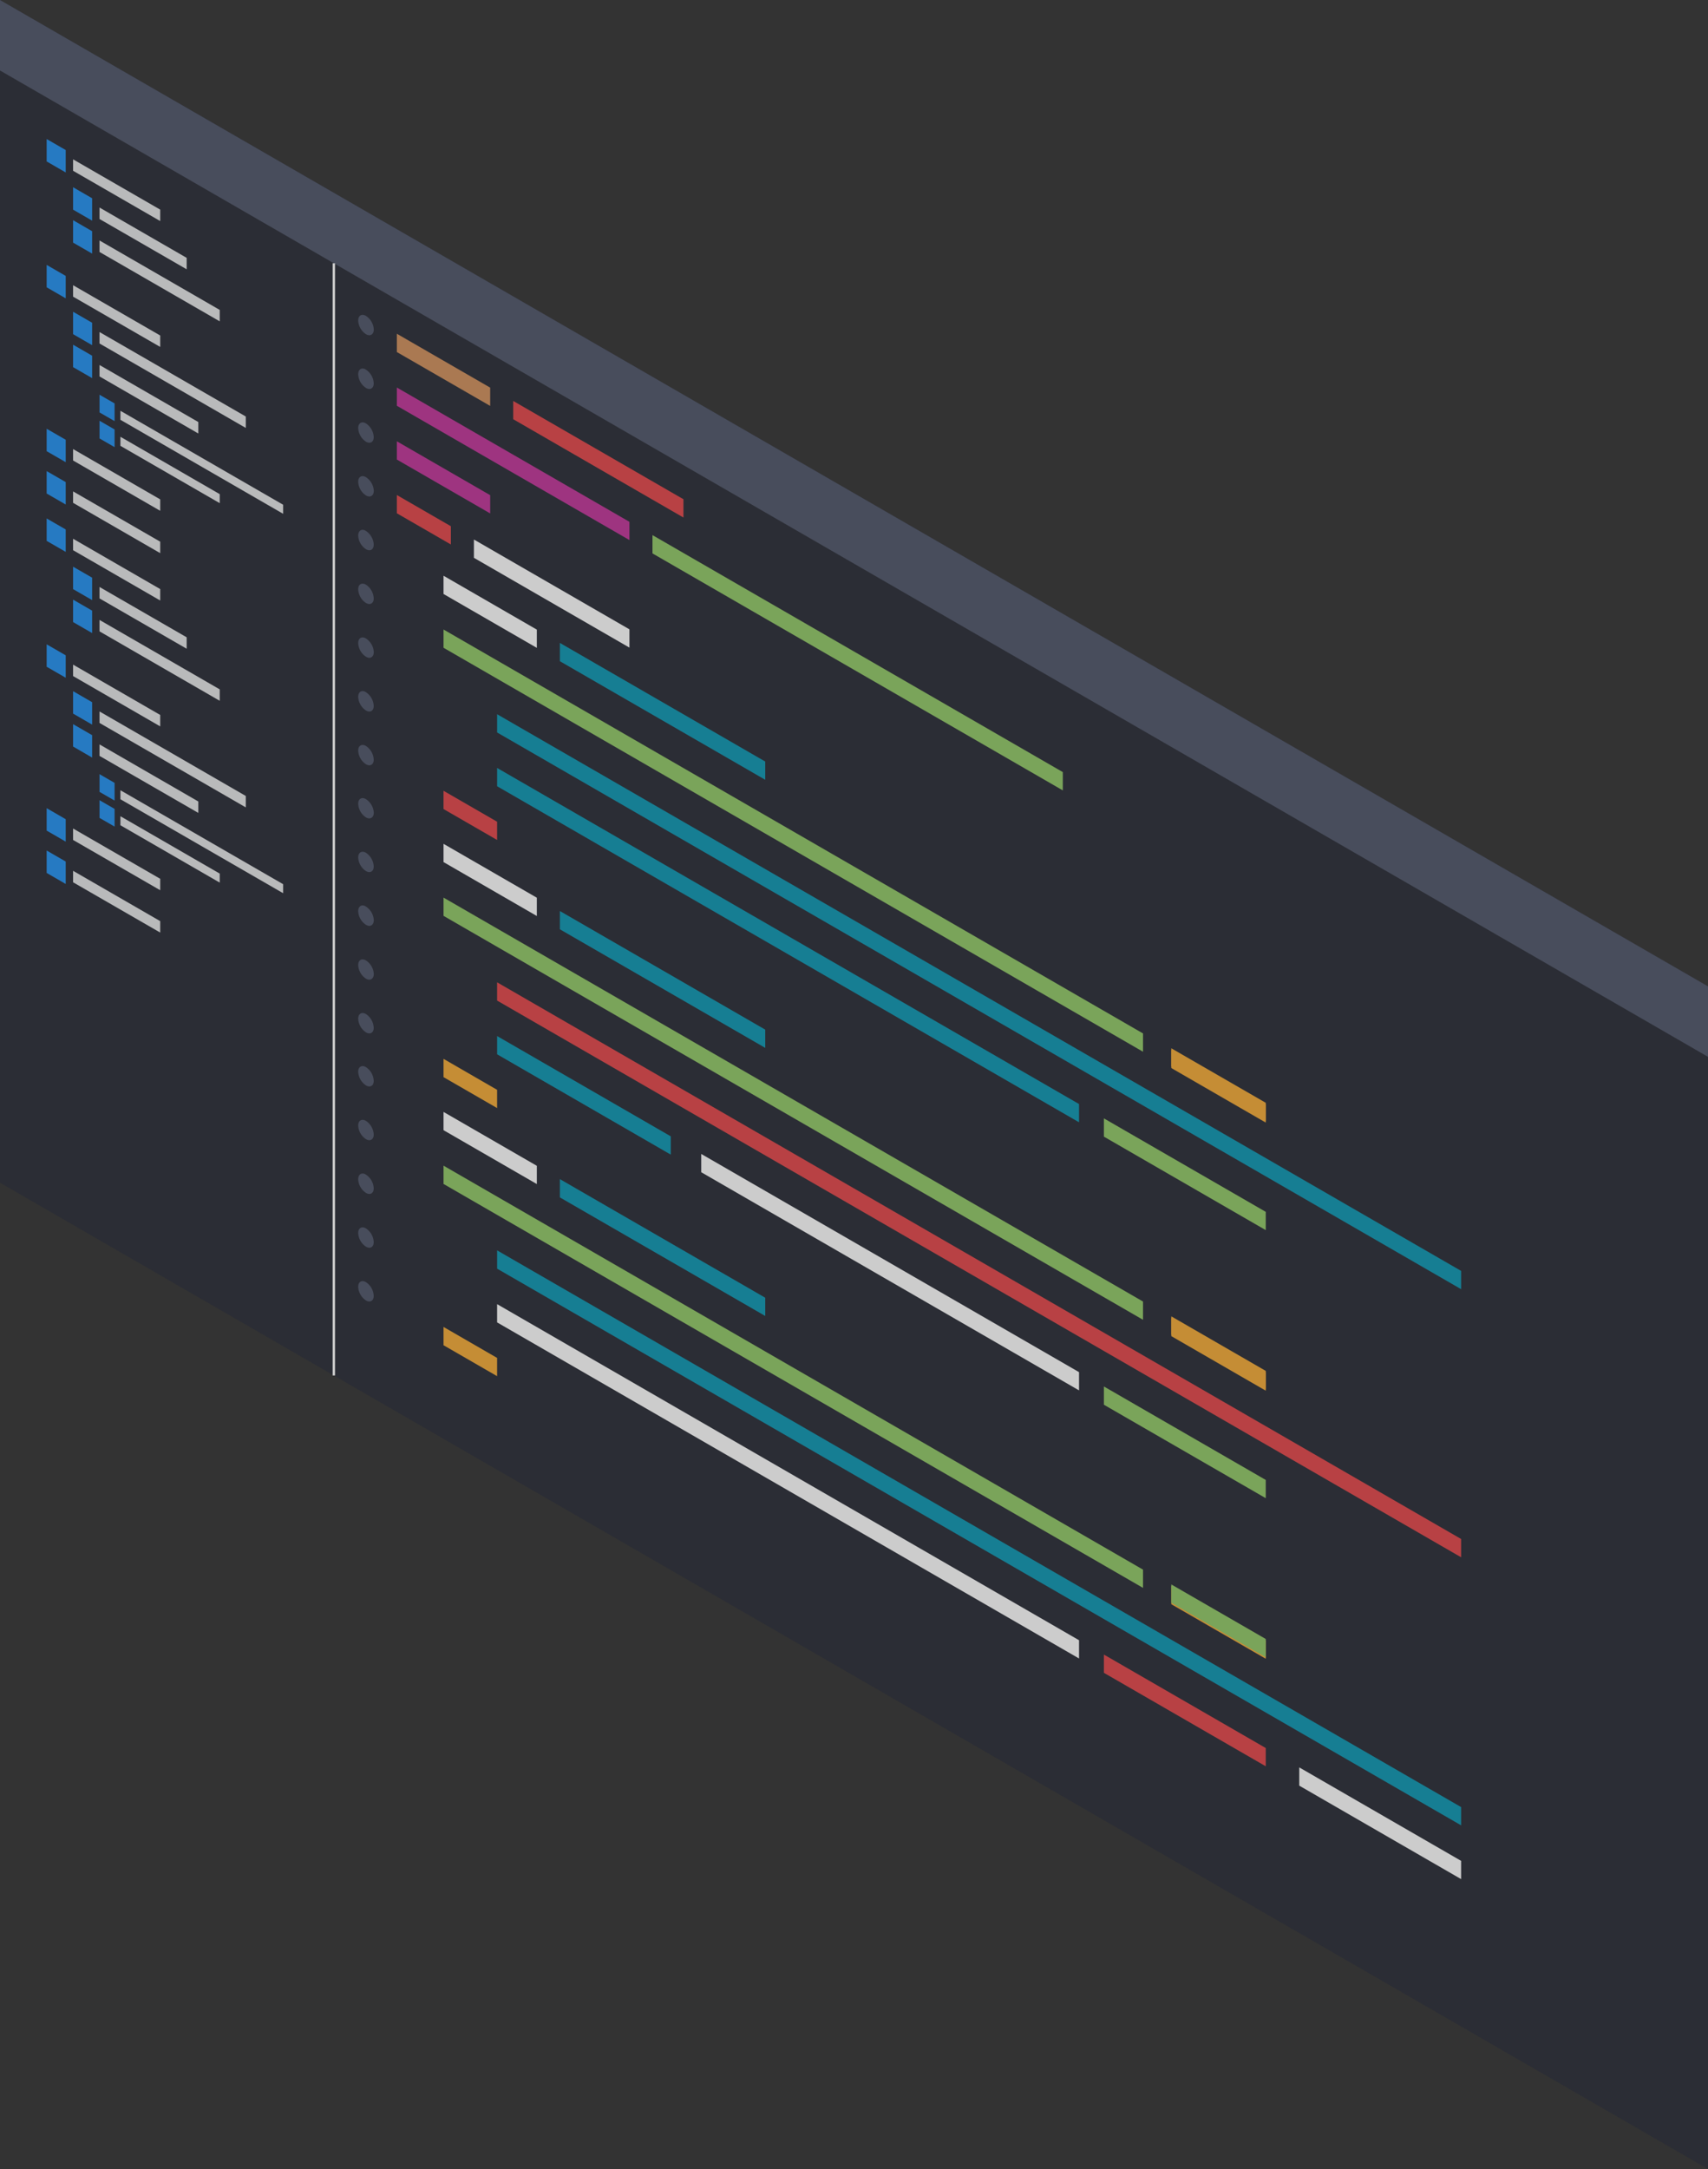 <?xml version="1.0" encoding="UTF-8"?> <svg xmlns="http://www.w3.org/2000/svg" viewBox="0 0 466.08 591.75"><rect x="0" y="0" width="466.08" height="591.75" fill="#333333" stroke="none"/><defs><style>.cls-1{isolation:isolate;}.cls-2{opacity:0.75;mix-blend-mode:screen;}.cls-3{fill:#282b35;}.cls-4{fill:#4f5569;}.cls-5{fill:#fff;}.cls-6{fill:#2191f2;}.cls-7{fill:#e6e7e8;}.cls-8{fill:#d2905c;}.cls-9{fill:#e4464a;}.cls-10{fill:#c2349a;}.cls-11{fill:#92c967;}.cls-12{fill:#0c97b3;}.cls-13{fill:#f5ab35;}</style></defs><title>Asset 1</title><g class="cls-1"><g id="Layer_2" data-name="Layer 2"><g id="Illustrate"><g class="cls-2"><polygon class="cls-3" points="466.08 591.75 0 322.66 0 0 466.08 269.09 466.08 591.75"></polygon><polygon class="cls-4" points="466.08 288.32 0 19.23 0 0 466.08 269.09 466.08 288.32"></polygon><rect class="cls-5" x="90.77" y="71.83" width="0.66" height="303.42"></rect><polygon class="cls-6" points="17.93 47.05 12.73 44.04 12.73 37.93 17.93 40.93 17.93 47.05"></polygon><polygon class="cls-7" points="43.72 60.31 19.94 46.59 19.94 43.47 43.72 57.19 43.72 60.31"></polygon><polygon class="cls-6" points="17.93 81.39 12.73 78.38 12.73 72.27 17.93 75.27 17.93 81.39"></polygon><polygon class="cls-7" points="43.72 94.65 19.94 80.93 19.94 77.81 43.72 91.53 43.72 94.65"></polygon><polygon class="cls-6" points="17.93 126.09 12.73 123.09 12.73 116.97 17.93 119.97 17.93 126.09"></polygon><polygon class="cls-7" points="43.72 139.36 19.94 125.63 19.94 122.51 43.72 136.24 43.72 139.36"></polygon><polygon class="cls-6" points="17.93 137.64 12.73 134.64 12.73 128.52 17.93 131.52 17.93 137.64"></polygon><polygon class="cls-7" points="43.72 150.91 19.94 137.18 19.94 134.06 43.72 147.78 43.72 150.91"></polygon><polygon class="cls-6" points="25.14 60.2 19.94 57.2 19.94 51.08 25.14 54.09 25.14 60.2"></polygon><polygon class="cls-7" points="50.94 73.47 27.16 59.75 27.16 56.62 50.94 70.35 50.94 73.47"></polygon><polygon class="cls-6" points="25.14 69.19 19.94 66.19 19.94 60.07 25.14 63.08 25.14 69.19"></polygon><polygon class="cls-7" points="59.96 87.67 27.16 68.74 27.16 65.61 59.96 84.55 59.96 87.67"></polygon><polygon class="cls-6" points="25.14 94.17 19.94 91.17 19.94 85.05 25.14 88.05 25.14 94.17"></polygon><polygon class="cls-7" points="67.07 116.75 27.16 93.71 27.16 90.59 67.07 113.63 67.07 116.75"></polygon><polygon class="cls-6" points="25.14 103.16 19.94 100.16 19.94 94.04 25.14 97.04 25.14 103.16"></polygon><polygon class="cls-7" points="54.12 118.27 27.16 102.7 27.16 99.58 54.12 115.14 54.12 118.27"></polygon><polygon class="cls-6" points="31.27 114.89 27.16 112.52 27.16 107.69 31.27 110.06 31.27 114.89"></polygon><polygon class="cls-7" points="77.26 140.17 32.86 114.53 32.86 112.07 77.26 137.7 77.26 140.17"></polygon><polygon class="cls-6" points="31.27 121.99 27.16 119.62 27.16 114.79 31.27 117.16 31.27 121.99"></polygon><polygon class="cls-7" points="59.96 137.27 32.86 121.63 32.86 119.16 59.96 134.81 59.96 137.27"></polygon><polygon class="cls-6" points="17.93 150.56 12.73 147.56 12.73 141.44 17.93 144.44 17.93 150.56"></polygon><polygon class="cls-7" points="43.72 163.83 19.94 150.1 19.94 146.98 43.72 160.71 43.72 163.83"></polygon><polygon class="cls-6" points="17.93 184.9 12.73 181.9 12.73 175.78 17.93 178.78 17.93 184.9"></polygon><polygon class="cls-7" points="43.72 198.17 19.94 184.44 19.94 181.32 43.72 195.05 43.72 198.17"></polygon><polygon class="cls-6" points="17.93 229.61 12.73 226.6 12.73 220.48 17.93 223.49 17.93 229.61"></polygon><polygon class="cls-7" points="43.72 242.87 19.94 229.15 19.94 226.03 43.72 239.75 43.72 242.87"></polygon><polygon class="cls-6" points="17.93 241.16 12.73 238.15 12.73 232.03 17.93 235.04 17.93 241.16"></polygon><polygon class="cls-7" points="43.72 254.42 19.94 240.7 19.94 237.57 43.72 251.3 43.72 254.42"></polygon><polygon class="cls-6" points="25.14 163.72 19.94 160.72 19.94 154.6 25.14 157.6 25.14 163.72"></polygon><polygon class="cls-7" points="50.94 176.99 27.16 163.26 27.16 160.14 50.94 173.87 50.94 176.99"></polygon><polygon class="cls-6" points="25.14 172.71 19.94 169.71 19.94 163.59 25.14 166.59 25.14 172.71"></polygon><polygon class="cls-7" points="59.96 191.19 27.16 172.25 27.16 169.13 59.96 188.07 59.96 191.19"></polygon><polygon class="cls-6" points="25.14 197.69 19.94 194.68 19.94 188.56 25.14 191.57 25.14 197.69"></polygon><polygon class="cls-7" points="67.07 220.27 27.16 197.23 27.16 194.1 67.07 217.15 67.07 220.27"></polygon><polygon class="cls-6" points="25.14 206.68 19.94 203.67 19.94 197.56 25.14 200.56 25.14 206.68"></polygon><polygon class="cls-7" points="54.12 221.78 27.16 206.22 27.16 203.09 54.12 218.66 54.12 221.78"></polygon><polygon class="cls-6" points="31.27 218.41 27.16 216.04 27.16 211.21 31.27 213.58 31.27 218.41"></polygon><polygon class="cls-7" points="77.26 243.68 32.86 218.05 32.86 215.59 77.26 241.22 77.26 243.68"></polygon><polygon class="cls-6" points="31.27 225.51 27.16 223.14 27.16 218.31 31.27 220.68 31.27 225.51"></polygon><polygon class="cls-7" points="59.96 240.79 32.86 225.14 32.86 222.68 59.96 238.33 59.96 240.79"></polygon><path class="cls-4" d="M99.86,91.17h0a4.74,4.74,0,0,1-2.12-3.72h0c0-1.38,1-1.94,2.12-1.27h0A4.74,4.74,0,0,1,102,89.9h0C102,91.27,101,91.84,99.86,91.17Z"></path><polygon class="cls-8" points="133.76 110.74 108.29 96.04 108.29 91.05 133.76 105.75 133.76 110.74"></polygon><polygon class="cls-9" points="186.5 141.19 140.05 114.37 140.05 109.39 186.5 136.2 186.5 141.19"></polygon><path class="cls-4" d="M99.86,105.83h0a4.72,4.72,0,0,1-2.12-3.71h0c0-1.38,1-2,2.12-1.27h0a4.72,4.72,0,0,1,2.12,3.71h0C102,105.94,101,106.51,99.86,105.83Z"></path><polygon class="cls-10" points="171.76 147.34 108.29 110.7 108.29 105.72 171.76 142.36 171.76 147.34"></polygon><polygon class="cls-11" points="290.02 215.63 178.05 150.98 178.05 145.99 290.02 210.64 290.02 215.63"></polygon><path class="cls-4" d="M99.86,120.5h0a4.74,4.74,0,0,1-2.12-3.72h0c0-1.37,1-1.94,2.12-1.26h0a4.7,4.7,0,0,1,2.12,3.71h0C102,120.61,101,121.17,99.86,120.5Z"></path><polygon class="cls-10" points="133.76 140.07 108.29 125.37 108.29 120.39 133.76 135.09 133.76 140.07"></polygon><path class="cls-4" d="M99.86,135.16h0a4.7,4.7,0,0,1-2.12-3.71h0c0-1.38,1-1.94,2.12-1.27h0A4.74,4.74,0,0,1,102,133.9h0C102,135.27,101,135.84,99.86,135.16Z"></path><polygon class="cls-9" points="123.03 148.54 108.29 140.03 108.29 135.05 123.03 143.56 123.03 148.54"></polygon><polygon class="cls-5" points="171.76 176.68 129.32 152.18 129.32 147.19 171.76 171.69 171.76 176.68"></polygon><path class="cls-4" d="M99.86,149.83h0a4.72,4.72,0,0,1-2.12-3.71h0c0-1.38,1-2,2.12-1.27h0a4.72,4.72,0,0,1,2.12,3.71h0C102,149.94,101,150.51,99.86,149.83Z"></path><polygon class="cls-5" points="146.49 176.75 121.03 162.05 121.03 157.07 146.49 171.77 146.49 176.75"></polygon><polygon class="cls-12" points="208.82 212.74 152.78 180.39 152.78 175.4 208.82 207.76 208.82 212.74"></polygon><path class="cls-4" d="M99.86,164.5h0a4.74,4.74,0,0,1-2.12-3.72h0c0-1.37,1-1.94,2.12-1.27h0a4.74,4.74,0,0,1,2.12,3.72h0C102,164.61,101,165.17,99.86,164.5Z"></path><polygon class="cls-11" points="311.91 286.93 121.03 176.72 121.03 171.74 311.91 281.94 311.91 286.93"></polygon><polygon class="cls-13" points="345.4 306.26 319.63 291.38 319.63 286.4 345.4 301.28 345.4 306.26"></polygon><polygon class="cls-13" points="345.4 305.85 319.63 290.97 319.63 285.99 345.4 300.86 345.4 305.85"></polygon><path class="cls-4" d="M99.86,179.16h0a4.7,4.7,0,0,1-2.12-3.71h0c0-1.38,1-1.94,2.12-1.27h0A4.74,4.74,0,0,1,102,177.9h0C102,179.27,101,179.84,99.86,179.16Z"></path><polygon class="cls-12" points="398.71 351.71 135.65 199.83 135.65 194.85 398.71 346.72 398.71 351.71"></polygon><path class="cls-4" d="M99.86,193.83h0a4.72,4.72,0,0,1-2.12-3.71h0c0-1.38,1-2,2.12-1.27h0a4.72,4.72,0,0,1,2.12,3.71h0C102,193.94,101,194.51,99.86,193.83Z"></path><polygon class="cls-12" points="294.45 306.18 135.65 214.5 135.65 209.51 294.45 301.2 294.45 306.18"></polygon><polygon class="cls-11" points="345.4 335.6 301.23 310.09 301.23 305.11 345.4 330.61 345.4 335.6"></polygon><path class="cls-4" d="M99.86,208.5h0a4.74,4.74,0,0,1-2.12-3.72h0c0-1.37,1-1.94,2.12-1.27h0a4.74,4.74,0,0,1,2.12,3.72h0C102,208.6,101,209.17,99.86,208.5Z"></path><polygon class="cls-9" points="135.65 229.16 121.03 220.72 121.03 215.74 135.65 224.18 135.65 229.16"></polygon><path class="cls-4" d="M99.86,223h0a4.72,4.72,0,0,1-2.12-3.71h0c0-1.38,1-1.95,2.12-1.27h0A4.72,4.72,0,0,1,102,221.7h0C102,223.08,101,223.65,99.86,223Z"></path><polygon class="cls-5" points="146.49 249.9 121.03 235.19 121.03 230.21 146.49 244.91 146.49 249.9"></polygon><polygon class="cls-12" points="208.82 285.88 152.78 253.53 152.78 248.54 208.82 280.9 208.82 285.88"></polygon><path class="cls-4" d="M99.86,237.64h0a4.74,4.74,0,0,1-2.12-3.72h0c0-1.37,1-1.94,2.12-1.27h0a4.74,4.74,0,0,1,2.12,3.72h0C102,237.74,101,238.31,99.86,237.64Z"></path><polygon class="cls-11" points="311.91 360.06 121.03 249.86 121.03 244.88 311.91 355.08 311.91 360.06"></polygon><polygon class="cls-13" points="345.4 379.4 319.63 364.52 319.63 359.54 345.4 374.42 345.4 379.4"></polygon><polygon class="cls-13" points="345.4 378.99 319.63 364.11 319.63 359.12 345.4 374 345.4 378.99"></polygon><path class="cls-4" d="M99.86,252.3h0a4.7,4.7,0,0,1-2.12-3.71h0c0-1.38,1-2,2.12-1.27h0A4.74,4.74,0,0,1,102,251h0C102,252.41,101,253,99.86,252.3Z"></path><polygon class="cls-9" points="398.71 424.85 135.65 272.97 135.65 267.99 398.71 419.86 398.71 424.85"></polygon><path class="cls-4" d="M99.86,267h0a4.74,4.74,0,0,1-2.12-3.71h0c0-1.38,1-1.95,2.12-1.27h0A4.7,4.7,0,0,1,102,265.7h0C102,267.08,101,267.65,99.86,267Z"></path><polygon class="cls-12" points="183.04 315 135.65 287.63 135.65 282.65 183.04 310.01 183.04 315"></polygon><polygon class="cls-5" points="294.45 379.32 191.35 319.8 191.35 314.81 294.45 374.34 294.45 379.32"></polygon><polygon class="cls-11" points="345.4 408.73 301.23 383.23 301.23 378.25 345.4 403.75 345.4 408.73"></polygon><path class="cls-4" d="M99.86,281.64h0a4.74,4.74,0,0,1-2.12-3.72h0c0-1.37,1-1.94,2.12-1.27h0a4.74,4.74,0,0,1,2.12,3.72h0C102,281.74,101,282.31,99.86,281.64Z"></path><polygon class="cls-13" points="135.65 302.3 121.03 293.86 121.03 288.87 135.65 297.32 135.65 302.3"></polygon><path class="cls-4" d="M99.86,296.11h0a4.74,4.74,0,0,1-2.12-3.71h0c0-1.38,1-1.95,2.12-1.27h0a4.7,4.7,0,0,1,2.12,3.71h0C102,296.22,101,296.79,99.86,296.11Z"></path><polygon class="cls-5" points="146.49 323.03 121.03 308.33 121.03 303.35 146.49 318.05 146.49 323.03"></polygon><polygon class="cls-12" points="208.82 359.02 152.78 326.67 152.78 321.68 208.82 354.04 208.82 359.02"></polygon><path class="cls-4" d="M99.86,310.78h0a4.74,4.74,0,0,1-2.12-3.72h0c0-1.37,1-1.94,2.12-1.27h0a4.74,4.74,0,0,1,2.12,3.72h0C102,310.88,101,311.45,99.86,310.78Z"></path><polygon class="cls-11" points="311.91 433.2 121.03 323 121.03 318.01 311.91 428.22 311.91 433.2"></polygon><polygon class="cls-13" points="345.4 452.54 319.63 437.66 319.63 432.68 345.4 447.56 345.4 452.54"></polygon><polygon class="cls-11" points="345.4 452.13 319.63 437.25 319.63 432.26 345.4 447.14 345.4 452.13"></polygon><path class="cls-4" d="M99.86,325.44h0a4.72,4.72,0,0,1-2.12-3.71h0c0-1.38,1-2,2.12-1.27h0a4.72,4.72,0,0,1,2.12,3.71h0C102,325.55,101,326.12,99.86,325.44Z"></path><polygon class="cls-12" points="398.71 497.98 135.65 346.11 135.65 341.12 398.71 493 398.71 497.98"></polygon><path class="cls-4" d="M99.86,340.11h0a4.74,4.74,0,0,1-2.12-3.72h0c0-1.37,1-1.94,2.12-1.26h0a4.7,4.7,0,0,1,2.12,3.71h0C102,340.22,101,340.78,99.86,340.11Z"></path><polygon class="cls-5" points="294.45 452.46 135.65 360.77 135.65 355.79 294.45 447.48 294.45 452.46"></polygon><polygon class="cls-9" points="345.4 481.87 301.23 456.37 301.23 451.39 345.4 476.89 345.4 481.87"></polygon><polygon class="cls-5" points="398.71 512.65 354.54 487.15 354.54 482.17 398.71 507.67 398.71 512.65"></polygon><path class="cls-4" d="M99.86,354.78h0a4.74,4.74,0,0,1-2.12-3.72h0c0-1.38,1-1.94,2.12-1.27h0a4.74,4.74,0,0,1,2.12,3.72h0C102,354.88,101,355.45,99.86,354.78Z"></path><polygon class="cls-13" points="135.65 375.44 121.03 367 121.03 362.01 135.65 370.46 135.65 375.44"></polygon></g></g></g></g></svg> 
